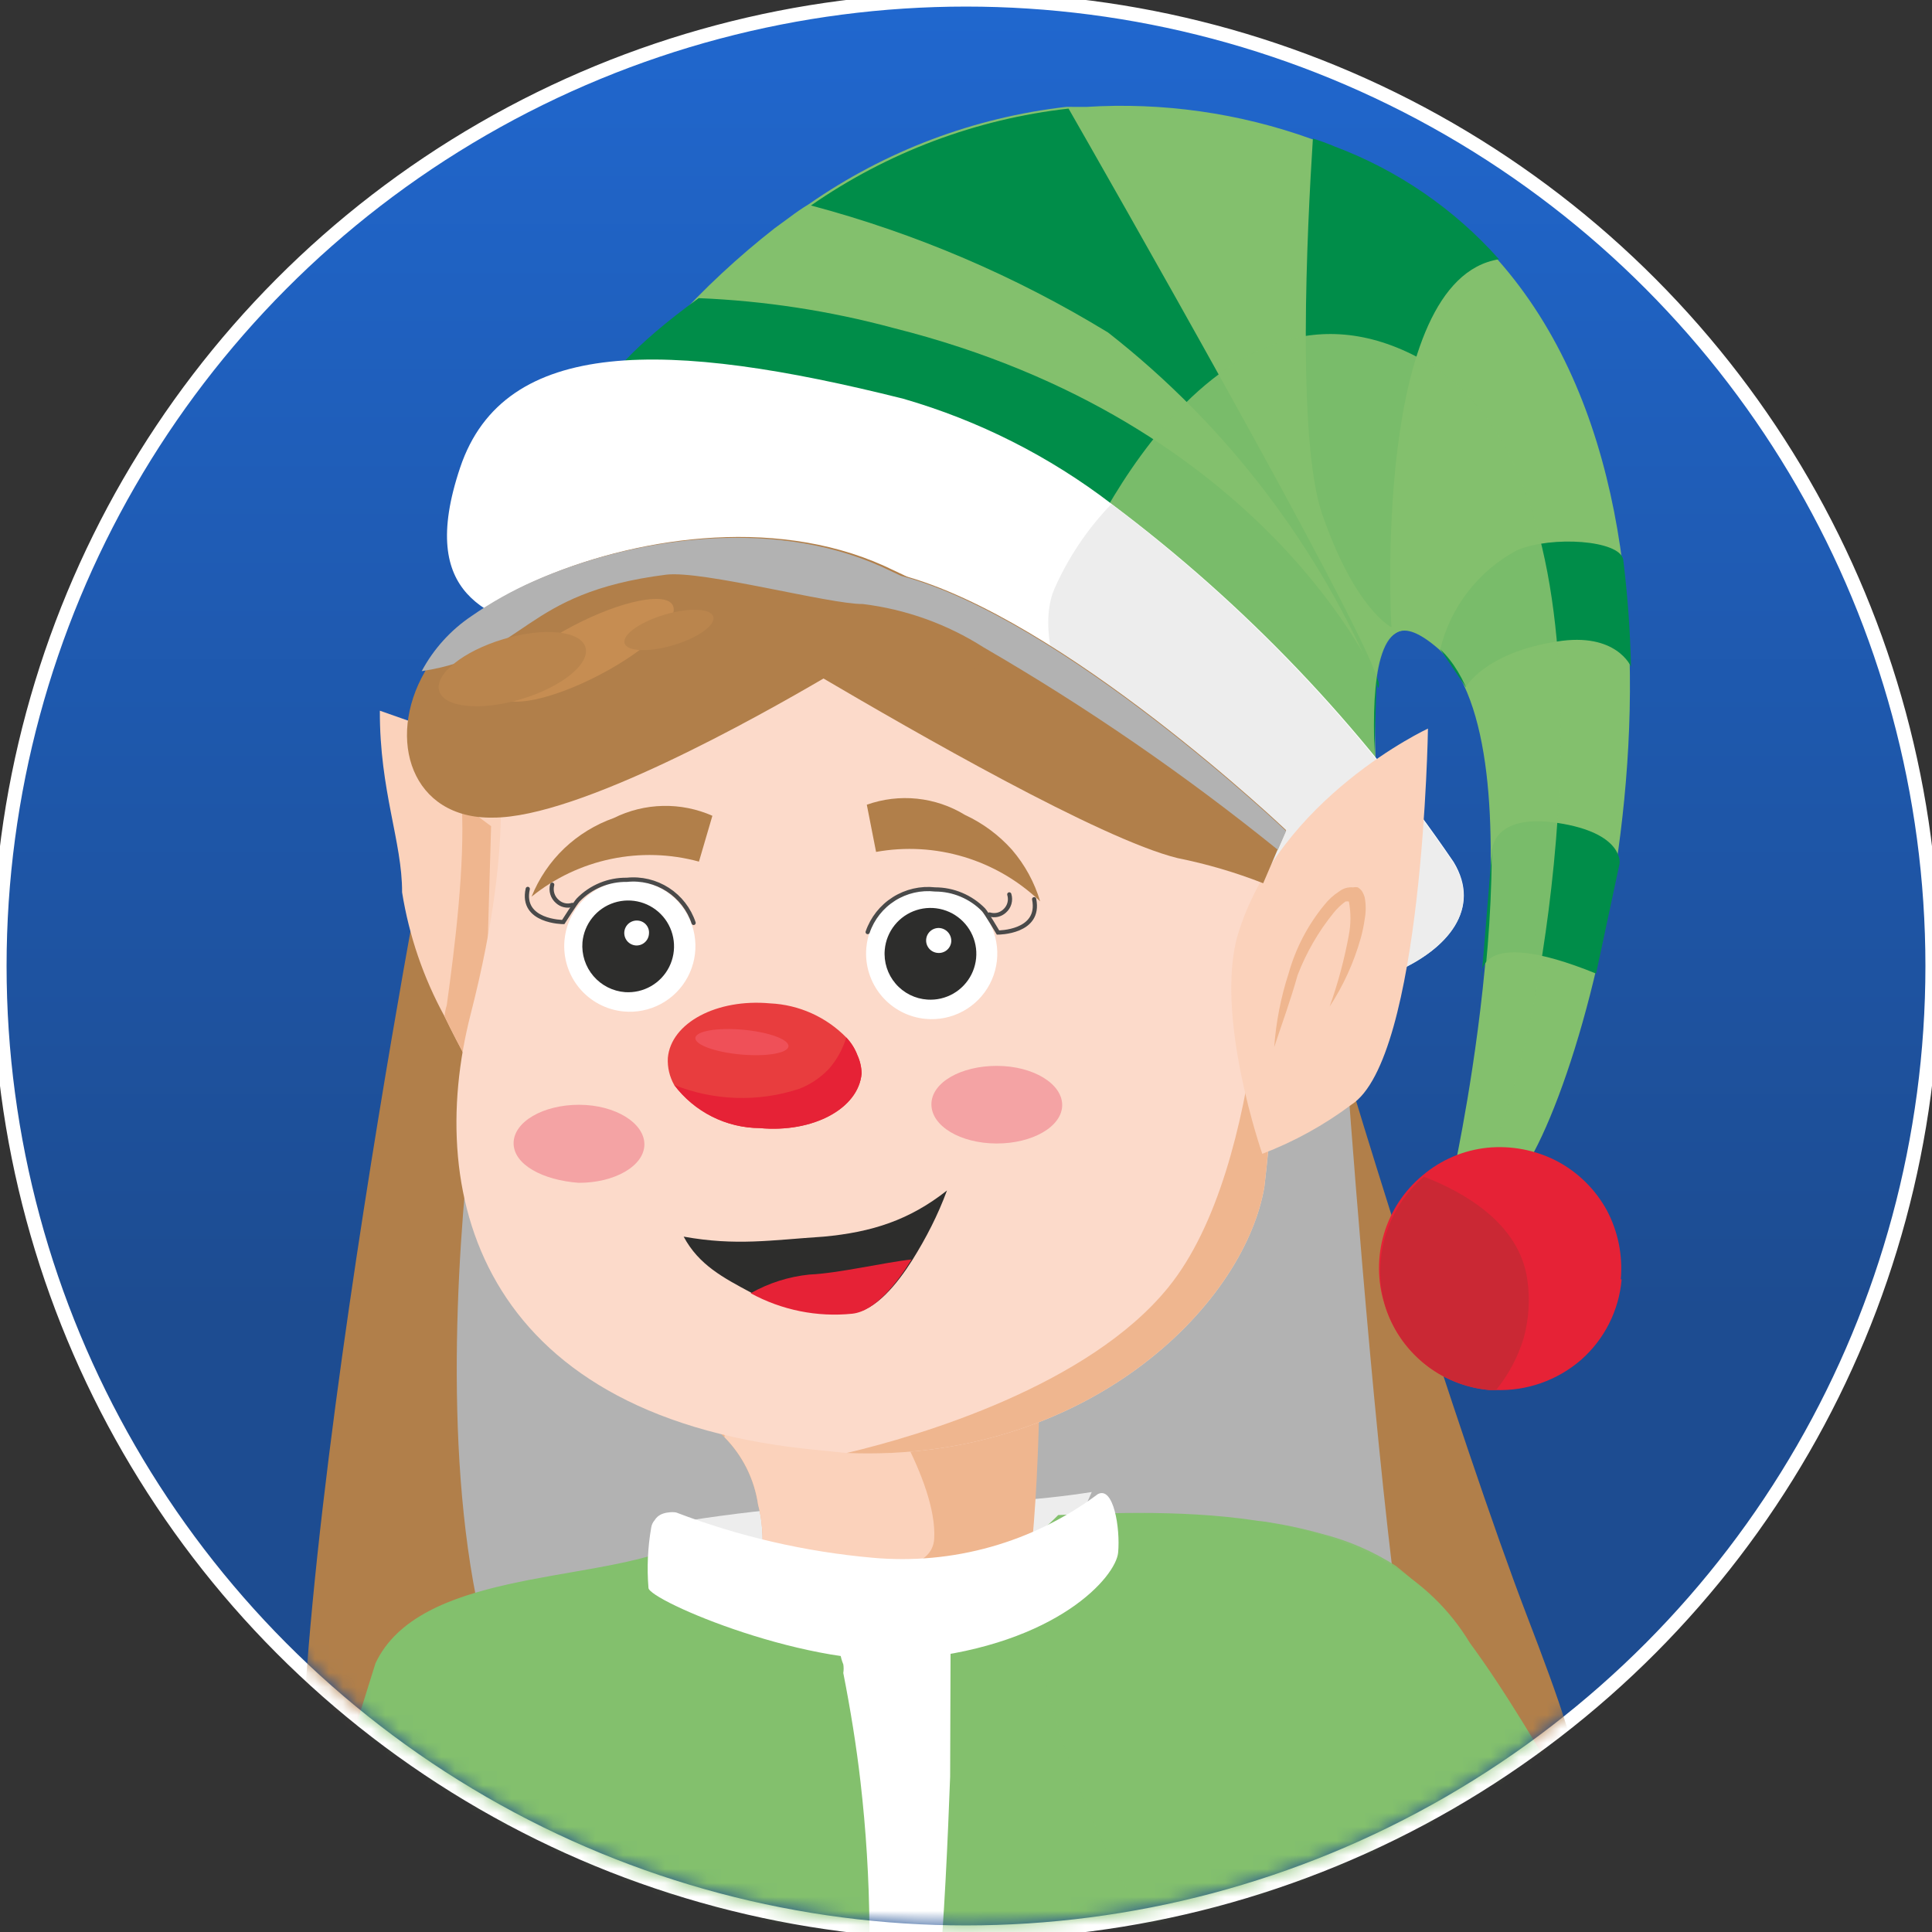 <svg width="138" height="138" viewBox="0 0 138 138" fill="none" xmlns="http://www.w3.org/2000/svg">
<rect x="0" y="0" width="138" height="138" fill="#333333" stroke="none"/>
<circle cx="69" cy="69" r="69.03" fill="url(#paint0_linear_49_25287)" stroke="white"/>
<mask id="mask0_49_25287" style="mask-type:alpha" maskUnits="userSpaceOnUse" x="0" y="0" width="138" height="138">
<circle cx="69" cy="69" r="68.53" fill="white"/>
</mask>
<g mask="url(#mask0_49_25287)">
<path d="M94.976 71.988C95.245 73.918 104.336 103.078 109.042 115.346C113.748 127.613 115.111 132.182 109.393 138.319C103.675 144.456 32.564 141.122 24.146 139.623C15.728 138.125 30.074 62.395 30.074 62.395L94.976 71.988Z" fill="#B17F4A"/>
<g style="mix-blend-mode:multiply">
<path d="M96.188 76.157C96.188 76.157 97.942 100.881 99.854 115.253C101.765 129.625 60.435 141.768 43.38 131.112C26.325 120.457 34.662 73.376 34.662 73.376L96.188 76.157Z" fill="#B2B2B2"/>
</g>
<path d="M48.488 33.697L48.824 33.851C48.945 33.881 49.071 33.882 49.192 33.852C49.302 33.884 49.419 33.885 49.529 33.853C49.672 33.766 49.797 33.652 49.897 33.518C49.929 33.408 49.93 33.291 49.898 33.181C49.914 33.079 49.914 32.976 49.9 32.875L49.9 32.66C49.883 32.599 49.852 32.542 49.809 32.494C49.767 32.447 49.715 32.409 49.656 32.384C49.586 32.367 49.512 32.366 49.442 32.383C49.389 32.36 49.331 32.348 49.273 32.348C49.215 32.348 49.158 32.359 49.105 32.382L48.86 32.381C48.696 32.42 48.547 32.504 48.43 32.625C48.34 32.705 48.268 32.804 48.22 32.915C48.172 33.026 48.149 33.146 48.152 33.267C48.124 33.419 48.124 33.574 48.151 33.726C48.264 33.74 48.379 33.73 48.488 33.697Z" fill="white"/>
<path d="M52.554 80.88C52.642 80.798 52.711 80.698 52.759 80.588C52.807 80.477 52.832 80.358 52.832 80.238C52.8 80.006 52.694 79.79 52.528 79.624C52.35 79.469 52.122 79.382 51.886 79.382C51.649 79.381 51.42 79.465 51.241 79.62C51.154 79.703 51.084 79.802 51.037 79.913C50.989 80.023 50.964 80.142 50.964 80.262C50.977 80.493 51.074 80.711 51.237 80.876C51.426 81.033 51.664 81.12 51.91 81.123C52.147 81.123 52.376 81.036 52.554 80.88Z" fill="white"/>
<path d="M46.793 109.009C53.044 107.894 59.378 107.31 65.728 107.266C69.826 107.438 73.93 107.205 77.982 106.573L75.451 112.322C75.451 112.322 61.679 117.973 59.447 117.016C57.214 116.059 46.793 109.009 46.793 109.009Z" fill="#EDEDED"/>
<path d="M72.56 115.835C70.897 118.647 54.453 117.305 54.453 117.305C54.613 115.154 54.621 112.994 54.475 110.842C54.478 109.831 54.482 108.698 54.149 107.472C53.884 105.65 53.041 103.962 51.746 102.655C50.146 101.071 48.244 99.825 46.153 98.991L74.277 97.31C74.277 97.31 74.254 113.053 72.56 115.835Z" fill="#EFB68F"/>
<path d="M66.73 109.903C66.471 114.16 54.72 110.69 54.475 110.842C54.478 109.831 54.482 108.698 54.149 107.472C53.884 105.65 53.041 103.962 51.746 102.655C51.767 102.595 51.767 102.531 51.747 102.471L51.751 101.246L62.447 99.199C62.447 99.199 66.959 105.708 66.73 109.903Z" fill="#FBD2BB"/>
<path d="M62.147 43.054L61.199 42.622C61.541 42.702 61.863 42.849 62.147 43.054Z" fill="#FFDE00"/>
<path d="M68.139 82.77C68.136 83.659 67.765 84.576 67.517 85.464C65.237 87.241 62.661 88.601 59.907 89.481C57.149 90.374 54.283 90.89 51.387 91.014C49.582 90.365 48.328 89.84 48.328 89.84C52.157 89.797 55.967 89.275 59.666 88.286C62.966 87.308 65.91 85.392 68.139 82.77Z" fill="white"/>
<path d="M56.158 174.619L12.419 174.746C16.209 155.853 21.016 137.179 26.82 118.804C29.905 112.26 41.971 113.036 48.013 110.606C52.151 113.53 57.19 114.895 62.237 114.458C67.285 114.02 72.015 111.81 75.588 108.218C85.268 107.792 99.113 107.593 104.992 117.353C114.383 130.066 131.474 166.45 135.427 174.887L109.025 174.798L109.024 175.073L68.195 174.935C68.21 174.844 68.21 174.751 68.196 174.659L56.158 174.619Z" fill="#83C06D"/>
<g style="mix-blend-mode:multiply" opacity="0.92">
<path d="M120.847 174.837L109.147 174.798L109.146 175.074L93.832 175.022L93.832 174.746C93.864 165.557 92.531 151.892 85.64 142.864C79.532 134.929 75.462 125.619 73.786 115.747C73.636 114.797 73.576 114.245 73.576 114.245L75.024 112.014L75.855 110.731L77.518 108.133L79.049 108.138C82.457 108.064 85.865 108.239 89.247 108.662L90.166 108.666C91.613 108.869 93.045 109.171 94.451 109.568C96.315 110.044 98.091 110.815 99.712 111.853C101.674 113.408 103.41 115.228 104.87 117.261C105.297 117.814 105.754 118.489 106.272 119.226C114.806 131.66 131.838 167.278 135.397 174.795L120.847 174.837Z" fill="#83C06D"/>
</g>
<path d="M48.297 108.034C48.115 108.004 47.929 108.004 47.746 108.032C47.555 108.05 47.368 108.101 47.194 108.184C47.017 108.273 46.868 108.411 46.764 108.58C46.635 108.727 46.549 108.907 46.517 109.1C46.267 110.525 46.201 111.976 46.319 113.418C46.316 114.307 58.03 119.339 65.445 118.476C75.556 117.438 79.708 112.612 79.867 110.898C80.026 109.183 79.546 106.118 78.411 106.727C73.79 110.177 68.057 111.794 62.315 111.267C57.516 110.84 52.799 109.752 48.297 108.034Z" fill="white"/>
<path d="M68.319 174.66C67.182 163.886 66.738 153.05 66.989 142.219C67.466 136.921 67.699 131.348 67.867 126.907C67.88 123.139 67.89 120.138 67.895 118.729L67.898 117.871L59.996 117.844C59.996 117.844 59.994 118.304 60.237 118.887C60.268 119.09 60.267 119.296 60.235 119.499C60.747 122.105 61.167 124.679 61.465 127.283C62.258 134.17 62.316 141.121 61.639 148.02C60.786 155.95 59.189 166.114 57.752 174.594L68.319 174.66Z" fill="white"/>
<path d="M42.033 31.041L83.581 54L84.529 54.524L99.082 62.537C98.352 58.063 98.08 53.526 98.27 48.996C98.254 48.833 98.254 48.669 98.272 48.506C98.358 47.727 98.556 46.964 98.861 46.241C99.019 45.806 99.323 45.438 99.722 45.203C100.428 44.776 101.438 45.209 102.781 46.377C110.384 53.54 103.912 83.351 103.912 83.351L105.809 83.97L107.981 84.651C113.145 79.431 124.586 38.426 106.98 18.549C103.772 14.944 99.734 12.176 95.215 10.484C94.715 10.272 94.204 10.086 93.685 9.928C88.53 8.071 83.05 7.292 77.582 7.637L76.173 7.633C69.558 8.389 63.234 10.777 57.772 14.585C57.294 14.875 56.833 15.19 56.39 15.529L55.346 16.292C50.088 20.4 45.583 25.39 42.033 31.041Z" fill="#83C06D"/>
<path d="M57.925 14.677C65.401 16.663 72.551 19.72 79.151 23.754C87.621 30.381 94.247 39.073 98.393 48.996C98.392 49.303 98.638 48.997 98.395 48.506C97.032 43.999 78.701 11.899 76.326 7.756C69.714 8.502 63.391 10.881 57.925 14.677Z" fill="#008D49"/>
<path d="M93.778 9.897C93.358 16.42 92.633 31.334 94.422 36.67C96.788 43.539 99.388 44.803 99.388 44.803C99.388 44.803 97.94 19.958 107.073 18.519C103.865 14.914 99.826 12.146 95.307 10.454C94.808 10.241 94.297 10.056 93.778 9.897Z" fill="#008D49"/>
<path d="M116.499 47.618C116.499 47.618 115.466 45.133 111.206 45.824C106.027 46.633 104.702 49.079 104.702 49.079L102.873 46.377C103.239 44.874 103.919 43.466 104.868 42.244C105.817 41.023 107.014 40.016 108.38 39.29C110.864 38.257 115.672 38.58 115.943 39.959C116.258 42.501 116.444 45.057 116.499 47.618Z" fill="#008D49"/>
<path d="M105.827 69.789C105.827 69.789 105.258 65.989 114.006 69.54L115.687 61.674C115.687 61.674 116 59.501 111.255 58.78C106.51 58.06 106.562 60.847 106.562 60.847L105.827 69.789Z" fill="#008D49"/>
<path d="M42.033 31.041L83.581 54L97.954 60.757L98.332 48.506C98.332 48.506 90.431 30.102 63.806 23.426C59.267 22.202 54.605 21.488 49.907 21.296C40.512 28.095 42.033 31.041 42.033 31.041Z" fill="#008D49"/>
<g style="mix-blend-mode:multiply" opacity="0.92">
<path d="M108.997 74.24C108.254 77.569 107.218 80.825 105.901 83.97L103.974 83.351C103.974 83.351 110.445 53.54 102.874 46.377C95.302 39.215 99.082 62.568 99.082 62.568L84.529 54.555L76.364 41.724C76.364 41.724 85.819 17.467 101.198 25.483C116.578 33.498 110.581 67.875 108.997 74.24Z" fill="#83C06D"/>
</g>
<path d="M89.134 69.548L88.798 69.271C80.783 60.781 71.99 53.061 62.535 46.21C59.207 43.703 55.189 42.281 51.025 42.135C46.861 41.989 42.754 43.128 39.259 45.397C35.19 44.004 29.712 42.791 32.867 33.399C36.023 24.006 47.693 24.26 64.525 28.483C69.914 30.04 74.965 32.592 79.416 36.007C88.909 43.124 97.159 51.763 103.833 61.573C107.884 68.264 93.901 73.025 89.134 69.548Z" fill="white"/>
<path d="M89.133 69.548C87.872 67.565 86.454 65.686 84.895 63.929C80.501 59.074 73.035 47.624 75.29 42.118C76.279 39.853 77.666 37.783 79.384 36.006C88.862 43.153 97.109 51.799 103.801 61.603C107.883 68.264 93.9 73.025 89.133 69.548Z" fill="#EDEDED"/>
<path d="M115.831 91.385C115.641 93.604 114.603 95.663 112.932 97.134C111.235 98.604 109.042 99.374 106.799 99.288L106.37 99.287C104.649 99.131 103.015 98.461 101.681 97.364C100.346 96.267 99.373 94.793 98.887 93.135C98.381 91.507 98.37 89.766 98.855 88.131C99.341 86.497 100.301 85.044 101.613 83.956C102.923 82.845 104.537 82.157 106.245 81.98C107.943 81.814 109.654 82.139 111.173 82.916C112.697 83.712 113.95 84.942 114.775 86.451C115.577 87.965 115.923 89.679 115.769 91.385L115.831 91.385Z" fill="#E62236"/>
<path d="M106.86 99.288L106.431 99.287C104.731 99.147 103.111 98.501 101.781 97.433C100.447 96.363 99.46 94.921 98.947 93.289C98.462 91.649 98.468 89.903 98.964 88.266C99.452 86.625 100.403 85.16 101.704 84.048C104.427 85.099 108.523 87.318 109.092 91.394C109.297 92.795 109.208 94.223 108.832 95.589C108.421 96.938 107.751 98.195 106.86 99.288Z" fill="#CA2834"/>
<path d="M37.635 54.457L34.661 73.376L33.976 76.805C33.976 76.805 32.91 74.994 31.754 72.601C30.245 69.841 29.219 66.844 28.721 63.739C28.733 60.116 27.113 56.505 27.132 50.764L37.635 54.457Z" fill="#FBD2BB"/>
<path d="M34.662 73.376L33.977 76.805C33.977 76.805 32.911 74.994 31.755 72.601C31.777 72.331 31.829 72.064 31.911 71.805C32.51 67.494 33.208 61.807 32.984 57.46L35.078 59.013L34.662 73.376Z" fill="#EFB68F"/>
<path d="M90.308 84.806C88.808 93.408 77.438 104.488 60.471 103.787L58.634 103.597C34.597 101.433 30.209 85.736 33.623 72.423C37.038 59.111 35.373 53.316 35.373 53.316C35.373 53.316 50.439 45.22 58.58 47.269C63.783 48.45 75.371 54.554 83.044 58.807C87.355 61.18 90.473 62.998 90.473 62.998C91.237 70.25 91.182 77.566 90.308 84.806Z" fill="#FCDACA"/>
<path d="M90.307 84.806C88.808 93.407 77.438 104.488 60.471 103.787C65.713 102.549 77.763 98.975 83.453 91.95C90.589 83.153 90.412 62.906 90.412 62.906C91.215 70.186 91.18 77.534 90.307 84.806Z" fill="#EFB68F"/>
<path d="M37.971 64.046C39.623 62.712 41.568 61.79 43.647 61.355C45.725 60.921 47.876 60.985 49.925 61.544L50.885 58.27C49.771 57.778 48.562 57.537 47.345 57.565C46.127 57.593 44.931 57.888 43.84 58.43C42.525 58.896 41.323 59.633 40.31 60.592C39.293 61.563 38.495 62.741 37.971 64.046Z" fill="#B17F4A"/>
<path d="M74.296 64.383C72.76 62.911 70.898 61.824 68.861 61.21C66.824 60.596 64.671 60.473 62.577 60.851L61.915 57.48C63.064 57.071 64.29 56.924 65.503 57.05C66.716 57.176 67.886 57.572 68.926 58.208C70.205 58.801 71.348 59.65 72.287 60.7C73.208 61.773 73.892 63.028 74.296 64.383Z" fill="#B17F4A"/>
<path d="M90.163 82.416C92.432 81.549 94.57 80.371 96.515 78.915C101.641 75.655 101.997 52.041 101.997 52.041C101.997 52.041 91.382 56.967 88.408 66.789C86.735 72.603 90.163 82.416 90.163 82.416Z" fill="#FBD2BB"/>
<path d="M61.544 76.683C61.321 79.194 58.068 80.929 54.271 80.579C53.083 80.571 51.913 80.288 50.853 79.753C49.792 79.218 48.869 78.446 48.156 77.496C47.823 76.909 47.666 76.238 47.703 75.564C47.926 73.054 51.209 71.319 55.006 71.669C57.063 71.764 59.008 72.635 60.45 74.107C60.797 74.467 61.067 74.896 61.242 75.365C61.432 75.779 61.535 76.228 61.544 76.683Z" fill="#E83D3E"/>
<path d="M44.529 72.246C45.453 72.337 46.384 72.151 47.203 71.712C48.022 71.273 48.692 70.6 49.127 69.779C49.563 68.958 49.745 68.026 49.649 67.102C49.554 66.178 49.186 65.303 48.593 64.588C47.999 63.873 47.206 63.351 46.315 63.088C45.424 62.825 44.474 62.832 43.588 63.11C42.701 63.388 41.917 63.922 41.335 64.647C40.753 65.371 40.399 66.252 40.319 67.178C40.212 68.407 40.595 69.628 41.383 70.577C42.171 71.525 43.301 72.125 44.529 72.246Z" fill="white"/>
<path d="M44.655 70.868C45.299 70.91 45.94 70.761 46.499 70.441C47.059 70.12 47.511 69.641 47.8 69.064C48.088 68.488 48.2 67.839 48.121 67.199C48.043 66.559 47.778 65.956 47.358 65.466C46.939 64.977 46.384 64.621 45.764 64.445C45.144 64.269 44.485 64.28 43.871 64.476C43.257 64.672 42.714 65.045 42.311 65.549C41.908 66.052 41.662 66.663 41.604 67.305C41.569 67.739 41.621 68.177 41.755 68.591C41.89 69.006 42.105 69.39 42.389 69.721C42.672 70.052 43.019 70.324 43.408 70.521C43.797 70.718 44.221 70.836 44.655 70.868Z" fill="#2D2D2C"/>
<path d="M45.402 67.532C45.519 67.541 45.636 67.526 45.747 67.49C45.858 67.453 45.961 67.394 46.049 67.318C46.138 67.241 46.21 67.148 46.263 67.043C46.315 66.939 46.346 66.825 46.354 66.708C46.367 66.593 46.357 66.477 46.324 66.366C46.291 66.255 46.235 66.152 46.161 66.063C46.087 65.974 45.996 65.901 45.893 65.848C45.789 65.795 45.677 65.764 45.561 65.756C45.326 65.735 45.092 65.808 44.91 65.96C44.729 66.111 44.615 66.329 44.594 66.564C44.573 66.8 44.646 67.034 44.797 67.216C44.949 67.397 45.167 67.511 45.402 67.532Z" fill="white"/>
<path d="M66.121 72.778C67.045 72.863 67.974 72.672 68.789 72.228C69.604 71.785 70.269 71.109 70.7 70.287C71.131 69.466 71.308 68.534 71.209 67.612C71.11 66.689 70.739 65.816 70.144 65.105C69.548 64.393 68.755 63.874 67.864 63.613C66.973 63.353 66.025 63.363 65.14 63.642C64.255 63.921 63.473 64.457 62.893 65.181C62.312 65.905 61.96 66.785 61.88 67.71C61.774 68.944 62.161 70.169 62.955 71.119C63.75 72.068 64.888 72.665 66.121 72.778Z" fill="white"/>
<path d="M66.247 71.4C66.891 71.442 67.532 71.294 68.092 70.973C68.651 70.652 69.103 70.173 69.392 69.597C69.68 69.02 69.792 68.371 69.714 67.731C69.635 67.091 69.37 66.488 68.95 65.999C68.531 65.509 67.976 65.153 67.356 64.977C66.736 64.801 66.077 64.812 65.463 65.008C64.849 65.204 64.306 65.578 63.903 66.081C63.5 66.584 63.254 67.195 63.197 67.837C63.157 68.272 63.206 68.711 63.339 69.128C63.472 69.544 63.687 69.93 63.971 70.261C64.255 70.594 64.603 70.865 64.994 71.061C65.385 71.257 65.811 71.372 66.247 71.4Z" fill="#2D2D2C"/>
<path d="M66.964 68.064C67.08 68.077 67.199 68.067 67.311 68.034C67.424 68.001 67.529 67.947 67.621 67.873C67.712 67.799 67.788 67.708 67.844 67.605C67.9 67.501 67.935 67.388 67.947 67.271C67.965 67.032 67.888 66.796 67.734 66.612C67.581 66.429 67.361 66.312 67.123 66.288C67.006 66.278 66.889 66.29 66.777 66.326C66.665 66.36 66.561 66.417 66.472 66.492C66.382 66.567 66.308 66.659 66.253 66.763C66.199 66.867 66.166 66.98 66.155 67.097C66.145 67.213 66.157 67.331 66.192 67.443C66.227 67.554 66.284 67.658 66.359 67.748C66.434 67.838 66.526 67.912 66.63 67.966C66.734 68.02 66.847 68.054 66.964 68.064Z" fill="white"/>
<path d="M67.641 85.035C66.999 86.78 66.157 88.419 65.174 89.993C64.096 91.694 62.558 93.603 60.934 93.777C58.424 94.027 55.895 93.528 53.68 92.347C51.653 91.264 49.914 90.353 48.833 88.331C52.588 89.004 55.033 88.582 58.843 88.331C62.279 88.012 64.956 87.154 67.641 85.035Z" fill="#2D2D2C"/>
<path d="M41.332 84.487C43.905 84.496 46.022 83.278 46.028 81.746C46.033 80.215 43.954 78.921 41.381 78.913C38.809 78.904 36.691 80.122 36.686 81.653C36.681 83.185 38.76 84.295 41.332 84.487Z" fill="#F4A3A4"/>
<path d="M71.175 81.678C73.748 81.687 75.865 80.469 75.871 78.937C75.876 77.406 73.797 76.143 71.224 76.134C68.651 76.126 66.534 77.313 66.529 78.875C66.523 80.437 68.602 81.669 71.175 81.678Z" fill="#F4A3A4"/>
<path d="M65.114 89.961C64.036 91.704 62.498 93.659 60.874 93.837C58.363 94.093 55.834 93.582 53.619 92.373C54.912 91.642 56.343 91.188 57.82 91.039C59.873 90.954 63.183 90.169 65.114 89.961Z" fill="#E62236"/>
<path d="M61.543 76.683C61.32 79.194 58.068 80.929 54.271 80.579C53.083 80.571 51.913 80.288 50.852 79.753C49.792 79.218 48.869 78.446 48.155 77.496C51.011 78.636 54.178 78.734 57.098 77.771C57.901 77.454 58.623 76.965 59.217 76.339C59.779 75.689 60.2 74.929 60.449 74.107C60.793 74.471 61.062 74.898 61.241 75.365C61.432 75.779 61.535 76.228 61.543 76.683Z" fill="#E62236"/>
<path d="M91.015 74.792C91.144 73.002 91.49 71.234 92.044 69.528C92.543 67.75 93.404 66.095 94.572 64.666C94.88 64.269 95.254 63.928 95.678 63.659C95.958 63.446 96.309 63.349 96.659 63.386C96.77 63.36 96.885 63.36 96.996 63.388C97.101 63.453 97.194 63.536 97.271 63.634C97.367 63.785 97.439 63.951 97.484 64.124C97.574 64.631 97.572 65.15 97.478 65.656C97.414 66.111 97.321 66.56 97.198 67.003C96.711 68.737 95.962 70.388 94.976 71.896C95.567 70.242 96.023 68.543 96.341 66.816C96.497 66.017 96.5 65.196 96.349 64.396C96.269 64.379 96.185 64.378 96.104 64.395C95.781 64.63 95.492 64.907 95.244 65.219C94.165 66.554 93.302 68.05 92.686 69.652C92.191 71.427 91.572 73.11 91.015 74.792Z" fill="#EFB68F"/>
<path d="M52.915 75.321C51.079 75.155 49.626 74.624 49.67 74.135C49.714 73.647 51.239 73.386 53.075 73.552C54.912 73.718 56.364 74.249 56.32 74.738C56.276 75.226 54.751 75.487 52.915 75.321Z" fill="#EF5058"/>
<path d="M53.967 43.67C54.207 44.701 54.71 45.653 55.428 46.431L58.821 48.465C65.118 52.161 78.569 59.925 84.108 61.292C86.196 61.711 88.244 62.312 90.228 63.089L91.277 60.642L91.864 59.297C91.864 59.297 75.927 44.142 64.359 41.071C63.245 40.802 62.106 40.644 60.961 40.6C54.927 40.457 53.758 42.107 53.967 43.67Z" fill="#B17F4A"/>
<path d="M35.202 58.401C41.328 58.421 54.186 51.175 58.821 48.465L60.478 47.459C60.478 47.459 71.497 49.58 70.253 46.175C69.535 44.794 68.487 43.612 67.202 42.735C66.372 42.095 65.481 41.538 64.543 41.072L63.166 40.424C55.093 36.782 45.04 38.463 38.261 41.473C36.723 42.152 35.253 42.978 33.873 43.939C32.375 44.978 31.159 46.374 30.337 48.001C27.564 52.831 29.413 58.504 35.202 58.401Z" fill="#B17F4A"/>
<g style="mix-blend-mode:multiply">
<path d="M30.122 47.939C37.722 46.77 37.186 42.357 47.605 41.045C50.24 40.747 59.267 43.167 61.626 43.144C64.696 43.518 67.644 44.574 70.253 46.237C77.623 50.51 84.652 55.347 91.277 60.704L91.864 59.358C91.864 59.358 75.926 44.204 64.359 41.132L62.983 40.484C54.909 36.843 44.856 38.524 38.077 41.533C36.539 42.213 35.069 43.039 33.689 43.999C32.195 45 30.97 46.353 30.122 47.939Z" fill="#B2B2B2"/>
</g>
<path d="M35.726 49.664C35.217 48.689 37.565 46.459 40.97 44.683C44.374 42.907 47.547 42.258 48.055 43.233C48.563 44.208 46.216 46.438 42.811 48.214C39.406 49.989 36.234 50.639 35.726 49.664Z" fill="#C68D52"/>
<path d="M61.976 66.577C62.314 65.598 62.975 64.763 63.851 64.209C64.727 63.655 65.765 63.416 66.795 63.531C67.438 63.532 68.075 63.661 68.668 63.91C69.262 64.159 69.8 64.524 70.251 64.982C70.434 65.166 71.287 66.609 71.287 66.609C71.287 66.609 74.35 66.619 73.868 64.228" stroke="#4A4A4A" stroke-width="0.3" stroke-miterlimit="10" stroke-linecap="round"/>
<path d="M72.092 63.885C72.158 64.096 72.16 64.321 72.1 64.533C72.039 64.745 71.918 64.934 71.751 65.079C71.609 65.209 71.436 65.3 71.247 65.343C71.059 65.385 70.863 65.377 70.679 65.32" stroke="#4A4A4A" stroke-width="0.3" stroke-miterlimit="10" stroke-linecap="round"/>
<path d="M49.543 65.923C49.217 64.943 48.567 64.104 47.7 63.544C46.833 62.985 45.801 62.737 44.775 62.843C44.13 62.834 43.491 62.955 42.895 63.201C42.299 63.446 41.759 63.81 41.309 64.271C41.124 64.454 40.231 65.86 40.231 65.86C40.231 65.86 37.169 65.85 37.697 63.493" stroke="#4A4A4A" stroke-width="0.3" stroke-miterlimit="10" stroke-linecap="round"/>
<path d="M39.444 63.193C39.385 63.406 39.387 63.632 39.452 63.844C39.516 64.056 39.639 64.245 39.807 64.389C39.949 64.52 40.122 64.613 40.31 64.656C40.498 64.7 40.694 64.694 40.879 64.638" stroke="#4A4A4A" stroke-width="0.3" stroke-miterlimit="10" stroke-linecap="round"/>
<path d="M31.372 49.359C31.018 48.176 33.069 46.517 35.954 45.653C38.838 44.789 41.464 45.048 41.818 46.231C42.172 47.414 40.121 49.074 37.236 49.937C34.352 50.801 31.726 50.542 31.372 49.359Z" fill="#BA854D"/>
<path d="M44.612 45.944C44.432 45.344 45.706 44.433 47.456 43.909C49.206 43.385 50.77 43.447 50.95 44.046C51.129 44.646 49.856 45.557 48.106 46.081C46.356 46.605 44.791 46.543 44.612 45.944Z" fill="#BA854D"/>
</g>
<defs>
<linearGradient id="paint0_linear_49_25287" x1="69" y1="0.47" x2="69" y2="137.53" gradientUnits="userSpaceOnUse">
<stop stop-color="#2067CE"/>
<stop offset="0.68" stop-color="#1D4C91"/>
</linearGradient>
</defs>
</svg>
